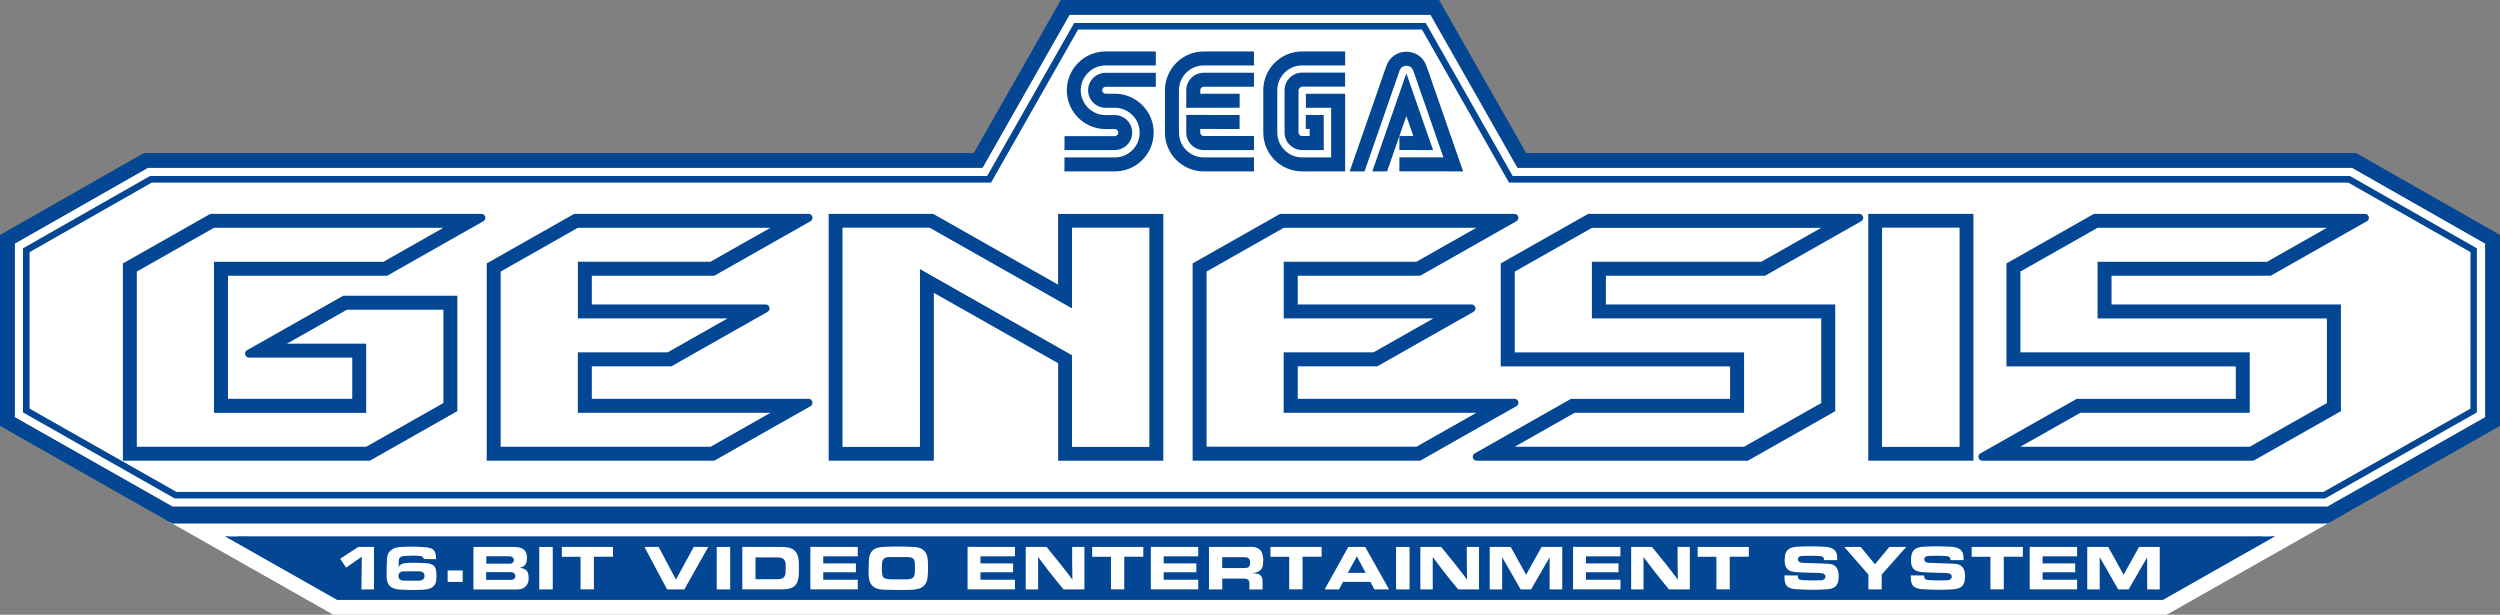 <?xml version="1.0" encoding="utf-8"?>
<!-- Generator: Adobe Illustrator 25.4.1, SVG Export Plug-In . SVG Version: 6.00 Build 0)  -->
<svg version="1.1" id="Layer_1" xmlns="http://www.w3.org/2000/svg" xmlns:xlink="http://www.w3.org/1999/xlink" x="0px" y="0px"
	 viewBox="0 0 3839 944" style="enable-background:new 0 0 3839 944;" xml:space="preserve">
<rect x="0" y="0" width="3839" height="944" fill="#808080" stroke="none"/>
<style type="text/css">
	.st0{fill:#FFFFFF;}
	.st1{fill:#034693;}
	.st2{fill:#FFFFFF;stroke:#3852A1;stroke-width:6.187;stroke-linecap:round;stroke-linejoin:round;stroke-miterlimit:10;}
	.st3{fill:#008ED6;}
	.st4{fill:#FF0000;}
	.st5{fill:url(#SVGID_1_);}
	.st6{fill:url(#SVGID_00000145026369654130751960000014549368009148103592_);}
	.st7{fill:#F4F8F4;}
	.st8{fill:url(#SVGID_00000000192624589845785560000007384377286623116678_);}
	.st9{fill:url(#SVGID_00000045615201269049541380000014221642214820015532_);}
	.st10{fill:url(#SVGID_00000141450585450575857100000017101991956648751244_);}
	.st11{fill:url(#SVGID_00000103251215665998230700000003108418418397518260_);}
	.st12{fill:url(#SVGID_00000139256415634467904070000012475806806565879998_);}
	.st13{fill:url(#SVGID_00000094619465420921346250000014903780914922413974_);}
	.st14{fill:url(#SVGID_00000111871979965456719860000004579055986294658432_);}
	.st15{fill:url(#SVGID_00000000209874502199459620000014108269486433289090_);}
	.st16{fill:url(#SVGID_00000119812305287009146780000003799302091086467515_);}
	.st17{fill:url(#SVGID_00000090972810224820799740000013456720104927308949_);}
	.st18{fill:url(#SVGID_00000044856207730068744180000002820471550239797163_);}
	.st19{fill:url(#SVGID_00000047753989238222815990000005424405516629000888_);}
	.st20{fill:url(#SVGID_00000065765556781337243660000002698196896980846726_);}
	.st21{fill:url(#SVGID_00000073696403736168756470000014349298748401667004_);}
	.st22{fill:url(#SVGID_00000148623740527405798330000014780865585276440224_);}
	.st23{fill:url(#SVGID_00000108280536782414078000000013100452433146361995_);}
	.st24{fill:url(#SVGID_00000178891003991488762230000014025389387720501156_);}
	.st25{fill:url(#SVGID_00000067224919527457551080000005124377634721447869_);}
	.st26{fill:url(#SVGID_00000040563872896168810460000004913575451463008912_);}
	.st27{fill:url(#SVGID_00000023967676323730163670000012420179904105030323_);}
	.st28{fill:url(#SVGID_00000068643062145575643540000012791842315517258413_);}
	.st29{fill:url(#SVGID_00000060746448232203110520000018008501415951968182_);}
	.st30{fill:#DBDCD9;}
	.st31{fill:url(#SVGID_00000051382381727317485450000016220450623520954259_);}
	.st32{fill:url(#SVGID_00000146486534687599159120000008979004133702562716_);}
	.st33{fill:url(#SVGID_00000092440425800345098870000004751938030889220794_);}
	.st34{fill:url(#SVGID_00000023239671810192944300000012693067948127994504_);}
	.st35{fill:url(#SVGID_00000070813836769601081180000005225901471511700117_);}
	.st36{fill:url(#SVGID_00000026149266421002247140000016319406898858346405_);}
	.st37{fill:url(#SVGID_00000168115497721737530570000014542786366190029451_);}
	.st38{fill:url(#SVGID_00000107582903471926047610000007386852968921778073_);}
	.st39{fill:url(#SVGID_00000166634813566748229960000002067248567399451548_);}
	.st40{fill:url(#SVGID_00000078726366839280808010000002666053945064818071_);}
	.st41{fill:url(#SVGID_00000000180270990311067280000005483269412993535904_);}
	.st42{fill:url(#SVGID_00000115495365634261902230000002222762408256771263_);}
	.st43{fill:url(#SVGID_00000094591969715297822430000005928407195893820308_);}
	.st44{fill:url(#SVGID_00000166649499242544578870000006673016147375027644_);}
	.st45{fill:url(#SVGID_00000105387624715832646560000007955144930528665484_);}
	.st46{fill:url(#SVGID_00000127746013658012607880000010012246119131488404_);}
	.st47{fill:url(#SVGID_00000010296810693782218930000009395850012185581200_);}
	.st48{fill:url(#SVGID_00000171680683618353745240000007843786303691297683_);}
	.st49{fill:url(#SVGID_00000048461250015714479580000012542803220244147587_);}
	.st50{fill:url(#SVGID_00000157279201152119106550000016859366863656662959_);}
	.st51{fill:url(#SVGID_00000057114966483868898440000005083576617975123896_);}
	.st52{fill:url(#SVGID_00000094591197747000373000000012042645109234674821_);}
	.st53{fill:url(#SVGID_00000049902886979155698130000012358226590635795852_);}
	.st54{fill:url(#SVGID_00000069389989806542127780000010673606908564853379_);}
	.st55{fill:url(#SVGID_00000030472733581556155200000006946890875560431785_);}
	.st56{fill:url(#SVGID_00000103973653691866194270000014900392848569016712_);}
	.st57{fill:url(#SVGID_00000060744341628296913870000017756620304107820471_);}
	.st58{fill:url(#SVGID_00000129915981186442757320000012769144489259362438_);}
	.st59{fill:url(#SVGID_00000080921843756632560830000012627169732623318462_);}
	.st60{fill:url(#SVGID_00000015347534635278476670000009688677200061742248_);}
	.st61{fill:url(#SVGID_00000080912058248216255930000006036247087419725996_);}
	.st62{fill:url(#SVGID_00000129199685336101990260000012667572322269882766_);}
	.st63{fill:url(#SVGID_00000175308575246490680030000005301140145721722536_);}
	.st64{fill:url(#SVGID_00000045583835837314182320000003137968765372426892_);}
	.st65{fill:url(#SVGID_00000142158024782988209940000012584499355520711045_);}
	.st66{fill:url(#SVGID_00000169515817322724980080000014215778552556556422_);}
	.st67{fill:url(#SVGID_00000008843227404892345330000006483353432226008216_);}
	.st68{fill:url(#SVGID_00000003796455090501405160000018172035072741050505_);}
	.st69{fill:url(#SVGID_00000029767456721604221770000002640164866836849850_);}
	.st70{fill:url(#SVGID_00000123435708937279753540000003968489659923211943_);}
	.st71{fill:url(#SVGID_00000011716414602458691270000016467861538248914564_);}
	.st72{fill:url(#SVGID_00000041987053904667693910000016174672997928647573_);}
	.st73{fill:url(#SVGID_00000178191999841693385390000010498014995657930902_);}
	.st74{fill:url(#SVGID_00000170263648883605642670000015988800202300498065_);}
	.st75{fill:url(#SVGID_00000129898998399296209430000001295237628998584765_);}
	.st76{fill:url(#SVGID_00000001637594581750067780000005530286716971036319_);}
	.st77{fill:url(#SVGID_00000102531575565421456040000006816515430822687118_);}
	.st78{fill:url(#SVGID_00000141441290219438011640000010006236948256226475_);}
	.st79{fill:url(#SVGID_00000065755113177417135520000013190592002305217975_);}
	.st80{fill:url(#SVGID_00000019655879518551572370000013668033740020773760_);}
	.st81{fill:url(#SVGID_00000028294023304927750150000002257523799768261766_);}
	.st82{fill:url(#SVGID_00000058582814232037955070000014828735831140628864_);}
	.st83{fill:url(#SVGID_00000090264827469780258590000002350299566866533041_);}
	.st84{fill:url(#SVGID_00000115479152933960971310000005797244257522894493_);}
	.st85{fill:url(#SVGID_00000026848378779910338600000000333055420786075068_);}
	.st86{fill:url(#SVGID_00000129903627499975892190000010613973130993276831_);}
	.st87{fill:url(#SVGID_00000120520157569102605600000008794976517814537916_);}
	.st88{fill:url(#SVGID_00000116954776610791736370000002783417962096107143_);}
	.st89{fill:url(#SVGID_00000178201480056568740110000014923213808165112764_);}
	.st90{fill:url(#SVGID_00000064326953947280170720000001263080910439488404_);}
	.st91{fill:url(#SVGID_00000014616678525590939060000010171076967479669923_);}
	.st92{fill:url(#SVGID_00000103241170698069763370000011848329438990445494_);}
	.st93{fill:url(#SVGID_00000015329247262743976610000013602971974825798809_);}
	.st94{fill:url(#SVGID_00000098190502981957474290000009116486025526615210_);}
	.st95{fill:url(#SVGID_00000119100402116174839020000007032163828819122878_);}
	.st96{fill:url(#SVGID_00000071521242155176285150000006767586349318315702_);}
	.st97{fill:url(#SVGID_00000072255840558683641610000007974799457343547778_);}
	.st98{fill:url(#SVGID_00000056424717173528559090000005323424674588734611_);}
	.st99{fill:url(#SVGID_00000001657362460004740970000005991366991295730861_);}
	.st100{fill:url(#SVGID_00000134960913118110113360000001064299427509218186_);}
	.st101{fill:url(#SVGID_00000054264975962725766740000001970065689594422676_);}
	.st102{fill:url(#SVGID_00000053510270813322356440000009579765165040462983_);}
	.st103{fill:url(#SVGID_00000009573839070120446600000007445804411625986714_);}
	.st104{fill:url(#SVGID_00000150802531258341001830000000438032982629905051_);}
	.st105{fill:url(#SVGID_00000105395947664088125790000005066245392416648848_);}
	.st106{fill:url(#SVGID_00000035501504299578076250000015404732077357298614_);}
	.st107{fill:url(#SVGID_00000158726929008583244810000015975316147006912431_);}
	.st108{fill:url(#SVGID_00000170249941389033523030000012865567229908788902_);}
	.st109{fill:url(#SVGID_00000016033146872914411440000003293803111037156480_);}
	.st110{fill:url(#SVGID_00000139277224898522177650000014571233908755831960_);}
	.st111{fill:url(#SVGID_00000027564595463744422640000002067919283846936467_);}
	.st112{fill:url(#SVGID_00000054253493292972996390000007875476932193258930_);}
	.st113{fill:url(#SVGID_00000106106218047999929950000017002245001153681042_);}
	.st114{fill:url(#SVGID_00000018917166314177818840000006478944994643280295_);}
	.st115{fill:url(#SVGID_00000181085355034654869740000006606064649466478237_);}
	.st116{fill:url(#SVGID_00000067212248822650522420000002156079083282370211_);}
	.st117{fill:url(#SVGID_00000101084373058380771140000001162974908805096372_);}
	.st118{fill:url(#SVGID_00000158723242861635667480000016157468806469354398_);}
	.st119{fill:url(#SVGID_00000146501483410477366510000000954595856139792524_);}
	.st120{fill:url(#SVGID_00000012448306668949183830000000650639623833471380_);}
	.st121{fill:url(#SVGID_00000066498035926289272600000012831924768695186596_);}
	.st122{fill:url(#SVGID_00000129904045675472154760000008021903198732652929_);}
	.st123{fill:url(#SVGID_00000047775371774924202710000006356831709938242988_);}
	.st124{fill:url(#SVGID_00000121968564136110649260000012534272645157012152_);}
	.st125{fill:url(#SVGID_00000088811120885703695360000007785393520236800157_);}
	.st126{fill:url(#SVGID_00000083776035265700106200000002285231870536487809_);}
	.st127{fill:url(#SVGID_00000000205157326737352250000012083255457267392703_);}
	.st128{fill:url(#SVGID_00000043432138133066127810000000112277320580837007_);}
	.st129{fill:url(#SVGID_00000164485713577899405610000012031290247804333962_);}
	.st130{fill:url(#SVGID_00000108296125197282529830000015099834372010414235_);}
	.st131{fill:url(#SVGID_00000023963501318158608440000005334775329727316655_);}
	.st132{fill:url(#SVGID_00000137103506414999669160000014473084505158088104_);}
	.st133{fill:url(#SVGID_00000045591080783902576880000018113879289432795043_);}
	.st134{fill:url(#SVGID_00000052097385230973851220000006505137281740523187_);}
	.st135{fill:url(#SVGID_00000028291694262537353500000010705645923313477004_);}
	.st136{fill:url(#SVGID_00000155103971734530330070000011736825082751662776_);}
	.st137{fill:url(#SVGID_00000149361247436825334060000014137857957017852348_);}
	.st138{fill:url(#SVGID_00000050624094439018465030000012962759394032808381_);}
	.st139{fill:url(#SVGID_00000027566045024378843090000002437122499817122232_);}
	.st140{fill:url(#SVGID_00000116195577451706192310000013986605716412678822_);}
	.st141{fill:url(#SVGID_00000123412289787750305240000004691949900043066535_);}
	.st142{fill:url(#SVGID_00000090991554317433175360000011389888355474132386_);}
	.st143{fill:url(#SVGID_00000032645406980882286680000007029375762036314522_);}
	.st144{fill:url(#SVGID_00000075871376174173139430000009028690567516423086_);}
	.st145{fill:url(#SVGID_00000151526058166997090610000014499706147259665826_);}
	.st146{fill:url(#SVGID_00000064323277439939612430000005088034815891344040_);}
	.st147{fill:url(#SVGID_00000020386776419840770630000006792730015882726814_);}
	.st148{fill:url(#SVGID_00000165221030014606067920000003514584180010572163_);}
	.st149{fill:url(#SVGID_00000114054926368880983790000009735627237922991505_);}
	.st150{fill:url(#SVGID_00000158026688765229658090000014515079074692927127_);}
	.st151{fill:url(#SVGID_00000044899237188625270060000004192879304010417030_);}
	.st152{fill:url(#SVGID_00000097498249537199864290000002774712187719546288_);}
	.st153{fill:url(#SVGID_00000093160271955442306210000013497827619764241286_);}
	.st154{fill:url(#SVGID_00000074437070015896550530000011891556358236630681_);}
	.st155{fill:url(#SVGID_00000110454129588722564080000017477339475691739568_);}
	.st156{fill:url(#SVGID_00000173152792013208591420000015412130632565220278_);}
	.st157{fill:url(#SVGID_00000124124562523310901670000004542295781120819369_);}
	.st158{fill:url(#SVGID_00000002349548460321750380000007569948671935898031_);}
	.st159{fill:url(#SVGID_00000145049071651498463710000008794704524008548497_);}
	.st160{fill:url(#SVGID_00000093879129653106350620000005250694195794429834_);}
	.st161{fill:url(#SVGID_00000026862542699350668640000001788933955782950580_);}
	.st162{fill:url(#SVGID_00000071535331331504223740000013330368644800814511_);}
	.st163{fill:url(#SVGID_00000168097434752580443520000016734051398954994841_);}
	.st164{fill:url(#SVGID_00000101805268803079379060000009821341225238406040_);}
	.st165{fill:url(#SVGID_00000088105466273051459800000000359457661669776051_);}
	.st166{fill:url(#SVGID_00000078746319154176046830000017834367499450169510_);}
	.st167{fill:url(#SVGID_00000080928100953955792530000007282794795542240644_);}
	.st168{fill:url(#SVGID_00000039840978651506964480000016503789924131656837_);}
	.st169{fill:url(#SVGID_00000157283992851671127410000003238527875353848996_);}
	.st170{fill:url(#SVGID_00000083788554430074369360000017163140558165422475_);}
	.st171{fill:url(#SVGID_00000033371487463875327830000018353140102898226615_);}
	.st172{fill:url(#SVGID_00000114067628989309049600000018035141437377123476_);}
	.st173{fill:url(#SVGID_00000026160205667134409910000013141496465484259458_);}
	.st174{fill:url(#SVGID_00000023980696056005122680000016156314885586337435_);}
	.st175{fill:url(#SVGID_00000025400525289482388920000016086403501491860369_);}
	.st176{fill:url(#SVGID_00000062175550048487902260000005586516238949481601_);}
	.st177{fill:url(#SVGID_00000078026389251399524060000006466158040656007588_);}
	.st178{fill:url(#SVGID_00000121258523914330202300000008728786250345401226_);}
	.st179{fill:url(#SVGID_00000128485773982101840350000013852846856021923996_);}
	.st180{fill:url(#SVGID_00000019667090761663208530000010370579581386194349_);}
	.st181{fill:url(#SVGID_00000096763605924850145660000017262726112709617086_);}
	.st182{fill:url(#SVGID_00000144335786735414132920000010947057235920401571_);}
	.st183{fill:url(#SVGID_00000011749460029578195590000007343362578689725115_);}
	.st184{fill:url(#SVGID_00000057138053030906669320000000378513784241522584_);}
	.st185{fill:url(#SVGID_00000127040223578904354380000000107805234577740174_);}
	.st186{fill:url(#SVGID_00000013175703790853352050000000300988653556678297_);}
	.st187{fill:url(#SVGID_00000079478213649874576040000016113699981608800414_);}
	.st188{fill:url(#SVGID_00000010307292585331738410000018321793220155036856_);}
	.st189{fill:url(#SVGID_00000021080395210855370280000001927240776801205912_);}
	.st190{fill:url(#SVGID_00000142882954022357099590000002568149265515628168_);}
	.st191{fill:url(#SVGID_00000022532316512324516470000005378814684166988963_);}
	.st192{fill:url(#SVGID_00000036973771530306559080000010062150461436308909_);}
	.st193{fill:url(#SVGID_00000091732159854916841210000009609912334546211987_);}
	.st194{fill:url(#SVGID_00000177446312817144415980000017309205007128368056_);}
	.st195{fill:#F6F7F7;}
	.st196{fill:url(#SVGID_00000039845591796368543020000017811258332365380542_);}
	.st197{fill:url(#SVGID_00000038410838428123014100000006693752707813166983_);}
	.st198{fill:url(#SVGID_00000120557434511258581490000000170648434611230085_);}
	.st199{fill:url(#SVGID_00000018238313175078029780000004796828736702418618_);}
	.st200{fill:url(#SVGID_00000043423398333577558050000009609485438858308018_);}
	.st201{fill:url(#SVGID_00000030470355373070226560000014787044391534244262_);}
	.st202{fill:url(#SVGID_00000150064397354537360450000003628592831008832684_);}
	.st203{fill:url(#SVGID_00000042734188321544531250000001894252208679088283_);}
	.st204{fill:url(#SVGID_00000034061925649637075680000000755170911125483186_);}
	.st205{fill:url(#SVGID_00000127001988073735654920000007041264657091186309_);}
	.st206{fill:url(#SVGID_00000165942436055912516810000000289049680939896709_);}
	.st207{fill:url(#SVGID_00000088134300363799094400000004065765994103143555_);}
	.st208{fill:url(#SVGID_00000032642290586453750430000005755891506945425844_);}
	.st209{fill:url(#SVGID_00000003081898820254286280000010285330018610761365_);}
	.st210{fill:#A8988B;}
	.st211{fill:#0C0002;}
</style>
<g>
	<g>
		<g>
			<g>
				<g>
					<polygon class="st0" points="3317.8,908.7 521.2,908.7 517.8,921.3 3321.1,921.3 					"/>
					<path class="st1" d="M3321.2,924.4H517.9c-1,0-1.9-0.4-2.5-1.2c-0.6-0.8-0.8-1.7-0.5-2.7l3.3-12.6c0.4-1.4,1.6-2.3,3-2.3
						h2796.7c1.4,0,2.6,0.9,3,2.3l3.3,12.6c0.2,0.9,0,1.9-0.5,2.7C3323,924,3322.1,924.4,3321.2,924.4z M521.9,918.2h2795.3
						l-1.7-6.4H523.6L521.9,918.2z"/>
				</g>
				<g>
					<polygon class="st0" points="330.7,800.8 305.1,800.8 517.8,921.3 521.2,908.7 					"/>
					<path class="st1" d="M517.9,924.4c-0.5,0-1.1-0.1-1.5-0.4L303.6,803.5c-1.2-0.7-1.8-2.1-1.5-3.5c0.4-1.4,1.6-2.3,3-2.3h25.6
						c0.5,0,1.1,0.1,1.5,0.4L522.6,906c1.2,0.7,1.8,2.1,1.5,3.5l-3.3,12.6c-0.2,0.9-0.9,1.7-1.8,2.1
						C518.7,924.3,518.3,924.4,517.9,924.4z M316.9,803.9l198.9,112.8l1.7-6.4L329.9,803.9H316.9z"/>
				</g>
				<g>
					<polygon class="st0" points="3508.3,800.8 3317.8,908.7 3321.1,921.3 3533.9,800.8 					"/>
					<path class="st1" d="M3321.2,924.4c-0.4,0-0.8-0.1-1.2-0.2c-0.9-0.4-1.5-1.1-1.8-2.1l-3.3-12.6c-0.4-1.4,0.2-2.8,1.5-3.5
						l190.4-107.9c0.5-0.3,1-0.4,1.5-0.4h25.6c1.4,0,2.6,0.9,3,2.3c0.4,1.4-0.2,2.8-1.5,3.5L3322.7,924
						C3322.2,924.3,3321.7,924.4,3321.2,924.4z M3321.4,910.2l1.7,6.4l198.9-112.8h-13L3321.4,910.2z"/>
				</g>
			</g>
			<g>
				<polygon class="st0" points="2330.3,257.7 2196.7,22.7 1642.3,22.7 1508.7,257.7 227,257.7 22.7,374 22.7,640.7 265,778.1 
					3574,778.1 3816.3,640.7 3816.3,374 3612,257.7 				"/>
			</g>
			<g>
				<path class="st1" d="M3618,235H2343.5L2209.9,0H1629l-133.6,235H221L0,360.8V654l259,146.8h3320.8L3839,654V360.8L3618,235z
					 M3816.3,640.7L3574,778H871.2H265L22.7,640.7V374L227,257.7h1281.7l133.6-235h554.5l133.6,235H3612L3816.3,374L3816.3,640.7
					L3816.3,640.7z"/>
			</g>
			<g>
				<path class="st1" d="M3608.6,270.3H2322.9l-133.5-235h-539.9l-133.6,235H230.3l-195,111v252l233,132.1h3302.2l233-132.1v-252
					L3608.6,270.3z M3793.6,627.5L3568,755.4H271L45.4,627.5V387.2L233,280.4h1288.9l133.6-235h528.1l133.6,235H3606l187.7,106.8
					L3793.6,627.5L3793.6,627.5z"/>
			</g>
			<g>
				<polygon class="st1" points="3493.8,823.5 3321.1,921.3 517.8,921.3 345.2,823.5 				"/>
			</g>
			<g>
				<path class="st0" d="M3533.9,800.8H305.1H259L511.9,944h2815.3L3580,800.8H3533.9z M3321.2,921.3H517.8l-172.6-97.8l0,0h3148.5
					l0,0L3321.2,921.3z"/>
			</g>
			<g>
				<g>
					<g>
						<path class="st0" d="M2760.7,883.7c0,1.5,0,2.7,0.5,3.8c0.7,2.1,2.7,3,6.9,3.3c4.2,0.2,8.2,0.4,12.4,0.5
							c4.4,0.1,8.9-0.1,13.4-0.2c0.6,0,3.5,0.3,5.5-0.6c2-0.7,3.8-2.8,3.8-5c0-0.6-0.1-1.7-0.9-2.9c-1.6-2.2-3.6-2.1-8.2-2.8
							c-9.6-0.2-19.2-0.3-28.7-0.8c-3-0.2-6.1-0.5-9.1-0.6c-0.9-0.2-1.9-0.3-2.9-0.5c-1.3-0.2-5.8-0.9-9-4.3
							c-2-2.2-3.9-6.2-3.9-12.8c0-0.5,0-7.6,1.7-11.7c0.6-1.6,1.6-3,2.7-4.2c3.8-4.1,8.8-4.7,14.2-5.4c7.1-0.3,14.2-0.6,21.3-0.6
							c7.8,0,15.7,0.5,23.5,0.8l3.6,0.6c1.4,0.2,5.9,1,9.4,4.2c4.5,4.2,4.5,10,4.3,15.7l-19.7-0.1c-1.2-5-2.1-5.6-7.4-6.2
							c-4.8-0.3-9.7-0.5-14.5-0.5c-3.8,0-7.5,0.2-11.3,0.3c-2.5,0.1-4.8,0.2-6.4,2.2c-0.3,0.4-1.1,1.6-1.1,3c0,1.4,0.7,2.5,1.1,2.9
							c1.8,2.2,4,2.3,6.5,2.5l39.1,1.4c5.4,0.6,7.4,1.3,9.7,3c3.3,2.4,6.3,6.6,6.3,16.1c0,7.4-1.3,10.9-3.3,13.8
							c-0.8,1.1-1.6,1.9-2.7,2.8c-3,2.2-7,2.9-11.1,3.5c-8,0.5-16,0.8-24,0.8c-8.7,0-17.3-0.6-26.1-1c-4.3-0.6-9.2-1.5-12.5-5
							c-3.7-4-3.6-11.3-3.6-16.1L2760.7,883.7z"/>
					</g>
					<g>
						<path class="st0" d="M2879.2,866.5l22-26.6h26l-37.7,42.4v22.8h-20.4v-22.8l-37-42.4h25.2L2879.2,866.5z"/>
					</g>
					<g>
						<path class="st0" d="M2954.7,883.7c0,1.5,0,2.7,0.5,3.8c0.7,2.1,2.7,3,6.9,3.3c4.2,0.2,8.2,0.4,12.4,0.5
							c4.4,0.1,8.9-0.1,13.4-0.2c0.6,0,3.5,0.3,5.5-0.6c2-0.7,3.8-2.8,3.8-5c0-0.6-0.1-1.7-0.9-2.9c-1.6-2.2-3.6-2.1-8.2-2.8
							c-9.6-0.2-19.2-0.3-28.7-0.8c-3-0.2-6.1-0.5-9.1-0.6c-0.9-0.2-1.9-0.3-2.9-0.5c-1.3-0.2-5.8-0.9-9-4.3
							c-2-2.2-3.9-6.2-3.9-12.8c0-0.5,0-7.6,1.7-11.7c0.6-1.6,1.6-3,2.7-4.2c3.8-4.1,8.8-4.7,14.2-5.4c7.1-0.3,14.2-0.6,21.3-0.6
							c7.8,0,15.7,0.5,23.5,0.8l3.6,0.6c1.4,0.2,5.9,1,9.4,4.2c4.5,4.2,4.5,10,4.3,15.7l-19.7-0.1c-1.2-5-2.1-5.6-7.4-6.2
							c-4.8-0.3-9.7-0.5-14.5-0.5c-3.8,0-7.5,0.2-11.3,0.3c-2.5,0.1-4.8,0.2-6.4,2.2c-0.3,0.4-1.1,1.6-1.1,3c0,1.4,0.7,2.5,1.1,2.9
							c1.8,2.2,4,2.3,6.5,2.5l39.1,1.4c5.4,0.6,7.4,1.3,9.7,3c3.3,2.4,6.3,6.6,6.3,16.1c0,7.4-1.3,10.9-3.3,13.8
							c-0.8,1.1-1.6,1.9-2.7,2.8c-3,2.2-7,2.9-11.1,3.5c-8,0.5-16,0.8-24,0.8c-8.7,0-17.3-0.6-26.1-1c-4.3-0.6-9.2-1.5-12.5-5
							c-3.7-4-3.6-11.3-3.6-16.1L2954.7,883.7z"/>
					</g>
					<g>
						<path class="st0" d="M3106.3,839.9v15H3077V905h-20.5v-50h-28.8v-15.1H3106.3z"/>
					</g>
					<g>
						<path class="st0" d="M3189.6,839.9v14.4h-53v10.9h50.1v13.6h-50.1v11.4h53V905h-72.8v-65.2L3189.6,839.9L3189.6,839.9z"/>
					</g>
					<g>
						<path class="st0" d="M3237.4,839.9l23.6,42.7l23.7-42.7h31.8v65.2h-19.3v-49.3l-28.5,49.3h-16l-28.4-49.6v49.6h-19.1v-65.2
							H3237.4z"/>
					</g>
				</g>
				<g>
					<g>
						<path class="st0" d="M1558.6,839.9v14.4h-53v10.9h50.1v13.6h-50.1v11.4h53V905h-72.8v-65.2L1558.6,839.9L1558.6,839.9z"/>
					</g>
					<g>
						<path class="st0" d="M1607.1,839.9c7.1,8.7,14.2,17.3,21.1,26c6.3,7.9,12.5,16.1,18.6,24.2l-0.4-29.9v-20.3h18.8v65.2h-32
							c-7.7-9.3-15.3-18.6-22.8-28.2c-5.5-7.1-11-14.4-16.3-21.6v49.8h-19v-65.2H1607.1z"/>
					</g>
					<g>
						<path class="st0" d="M1755.7,839.9v15h-29.3V905H1706v-50h-28.8v-15.1H1755.7z"/>
					</g>
					<g>
						<path class="st0" d="M1840,839.9v14.4h-53v10.9h50.1v13.6H1787v11.4h53V905h-72.8v-65.2L1840,839.9L1840,839.9z"/>
					</g>
					<g>
						<path class="st0" d="M1915.6,839.9c6.6-0.4,13.1-0.6,18.3,3.5c1.8,1.4,2.9,3,3.2,3.7c2.8,4.8,2.7,12.1,2.7,13
							c0,0.6,0,6.7-1.3,10.8c-0.2,0.5-0.7,1.8-1.6,3c-3.1,4.5-9.4,5.6-14.2,6.5c5.4,0,10.6,0.1,13.8,4.2c2.3,2.9,2.3,5.8,2.3,9.2
							v11.4h-20.2v-8.8c0-1.8-0.1-3.5-1.1-5.2c-1.5-2.1-3.9-2.4-6.5-2.7h-34.1v16.6h-20.4v-65.2H1915.6z M1877,872.3h31.9
							c3.8,0,6.3-0.2,7.8-1c3-1.7,3-6.4,3-6.8c0-0.5,0-4.6-1.8-6.7c-1.6-1.8-4.4-2-7.4-2.2h-33.7v16.7H1877z"/>
					</g>
					<g>
						<path class="st0" d="M2029.5,839.9v15h-29.3V905h-20.5v-50h-28.8v-15.1H2029.5z"/>
					</g>
					<g>
						<path class="st0" d="M2096.4,839.9l36.7,65.2h-22.6l-6.1-11.6h-42l-6.2,11.6h-22l36.2-65.2H2096.4z M2069.7,879.7h27.4
							l-13.5-25.4L2069.7,879.7z"/>
					</g>
					<g>
						<path class="st0" d="M2164.5,839.9v65.2h-20.7v-65.2H2164.5z"/>
					</g>
					<g>
						<path class="st0" d="M2213.1,839.9c7.1,8.7,14.2,17.3,21.1,26c6.3,7.9,12.5,16.1,18.6,24.2l-0.4-29.9v-20.3h18.8v65.2h-32
							c-7.7-9.3-15.3-18.6-22.8-28.2c-5.5-7.1-11-14.4-16.3-21.6v49.8h-19v-65.2H2213.1z"/>
					</g>
					<g>
						<path class="st0" d="M2319.9,839.9l23.6,42.7l23.7-42.7h31.8v65.2h-19.4v-49.3l-28.5,49.3h-16l-28.4-49.6v49.6h-19.1v-65.2
							H2319.9z"/>
					</g>
					<g>
						<path class="st0" d="M2488.3,839.9v14.4h-53v10.9h50.1v13.6h-50v11.4h53V905h-72.8v-65.2L2488.3,839.9L2488.3,839.9z"/>
					</g>
					<g>
						<path class="st0" d="M2536.8,839.9c7.1,8.7,14.2,17.3,21.1,26c6.3,7.9,12.5,16.1,18.6,24.2l-0.4-29.9v-20.3h18.8v65.2h-32
							c-7.7-9.3-15.3-18.6-22.8-28.2c-5.5-7.1-11-14.4-16.3-21.6v49.8h-19v-65.2H2536.8z"/>
					</g>
					<g>
						<path class="st0" d="M2685.5,839.9v15h-29.3V905h-20.5v-50h-28.8v-15.1H2685.5z"/>
					</g>
				</g>
				<g>
					<g>
						<path class="st0" d="M1038,890l27.3-50.1h22.3l-36.7,65.2h-26.5l-34.8-65.2h21.8L1038,890z"/>
					</g>
					<g>
						<path class="st0" d="M1121.3,839.9v65.2h-20.7v-65.2H1121.3z"/>
					</g>
					<g>
						<path class="st0" d="M1200.6,839.9c1.8,0,3.5,0.1,5.3,0.3c10.3,0.9,14.9,4.9,17.3,9c3,5.2,3.4,11.4,3.6,17.1v10.5
							c0,1.6,0,3-0.1,4.6c-0.6,11.8-3.8,17-8.8,20.1c-4.9,3-9.7,3.3-15.2,3.5h-62.8v-65.2L1200.6,839.9L1200.6,839.9z M1160.2,889.4
							h33.2c0.7,0,2.6,0.1,4.7-0.3c7.9-1.3,8.3-7.3,8.4-13.9v-8.1c-0.2-3-0.5-5.7-2.8-8.1c-2.7-2.8-6.7-3-10.9-3.1h-32.7v33.5
							L1160.2,889.4L1160.2,889.4z"/>
					</g>
					<g>
						<path class="st0" d="M1317.2,839.9v14.4h-53v10.9h50.1v13.6h-50.1v11.4h53V905h-72.8v-65.2L1317.2,839.9L1317.2,839.9z"/>
					</g>
					<g>
						<path class="st0" d="M1334.4,858.2c0.1-1,0.3-2,0.5-3c1-5.1,3.4-9.4,8-12.1c3.4-2,6.6-2.6,10.4-3.1c7.9-0.5,15.9-0.8,23.9-0.8
							c9.4,0,18.8,0.4,28.3,0.8c1,0.1,2,0.3,3,0.5c2.7,0.5,9.4,1.8,13.4,8.8c2.3,4.2,2.7,8.4,3,13.1c0.2,4.7,0.4,9.3,0.2,14
							c-0.1,3-0.4,6.1-0.6,9.2c-0.6,4.8-1.3,8.6-4.5,12.6c-5,6.1-12.6,6.9-19.8,7.5c-6.5,0.1-13,0.3-19.6,0.3
							c-7.5,0-14.9-0.2-22.3-0.4c-5.8-0.4-11.4-0.7-16.5-4.2c-7.8-5.4-8-15.6-8-23.9L1334.4,858.2z M1393.1,889.6
							c4.2-0.4,8.1-0.7,10.2-4.2c0.8-1.4,1.2-2.8,1.6-5.9v-14.1c-0.1-1.5-0.2-2.6-0.6-4c-1.6-5.2-5.4-5.6-10.5-6h-27.9
							c-4.5,0.3-6.3,0.8-8.1,2.2c-1.3,0.9-1.8,1.8-2.1,2.4c-0.7,1.4-1,3.1-1.1,3.6c-0.3,2.3-0.4,5.8-0.5,10.9
							c0.2,5.5,0.6,9.5,2,11.6c1.7,2.3,5,3,10.5,3.5H1393.1z"/>
					</g>
				</g>
				<g>
					<g>
						<path class="st0" d="M727,905.1v-65.2h60.2c5.9,0,12.6,0.1,17.3,4.2c2.4,1.9,4.7,5.6,4.7,12.4c0,7.2-1.7,10.2-4.3,12.4
							c-2,1.7-4.5,2.3-6.8,3c3.2,0.5,6.3,0.9,9,3c3,2.1,4.7,5.3,4.7,13c0,6.3-1.9,9.5-3.9,11.7c-0.5,0.6-1.5,1.7-3,2.8
							c-4,2.8-8.9,3-18.3,2.8H727L727,905.1L727,905.1z M746.6,890.4h39c2.6-0.5,4.5-1,5.4-3.5c0.1-0.4,0.4-1.1,0.4-2.2
							c0-1.5-0.5-2.5-1.2-3.6c-2-2.7-4.7-2.6-7.8-2.5h-35.9L746.6,890.4L746.6,890.4z M746.7,865.6h34c3,0.1,5.4,0.2,7.2-2.2
							c0.4-0.5,1.2-1.7,1.2-3.4c0-1.2-0.5-2.4-1.2-3.3c-1.8-2.4-4-2.4-6.7-2.5h-34.4L746.7,865.6L746.7,865.6z"/>
					</g>
					<g>
						<path class="st0" d="M848.8,839.9v65.2h-20.7v-65.2H848.8z"/>
					</g>
					<g>
						<path class="st0" d="M941.3,839.9v15H912V905h-20.5v-50h-28.8v-15.1H941.3z"/>
					</g>
				</g>
				<g>
					<g>
						<path class="st0" d="M574.3,839.9v65.2H555l0.6-50.2l-24.2,16.7l-9-13.6l27.6-18.1L574.3,839.9L574.3,839.9z"/>
					</g>
					<g>
						<path class="st0" d="M650.8,858.4c-0.2-0.9-0.5-2.6-2.6-3.7c-2.3-1.2-4.3-1.1-9-1.3c-1.4-0.1-2.8-0.2-4.2-0.2l-13.8,0.5
							c-2.4,0.3-4.8,0.6-6.8,2.3c-1.5,1.3-2.1,2.8-2.1,6.7v8.2c1.8-3.1,2.8-4.2,6.2-5.4c3.4-1.1,8-1.3,16-1.4l18.6,0.6
							c1.1,0.1,2.3,0.2,3.4,0.3c1.3,0.2,8.2,0.9,11.3,5.8c1.6,2.6,2.5,6.7,2.5,13.6c0,5.4-0.7,9.3-1.6,11.4
							c-1.1,2.6-3.1,4.8-5.4,6.3c-3.9,2.5-8.4,3-13.1,3.5c-5.4,0.2-11,0.4-16.4,0.4c-7.5,0-14.9-0.4-22.3-0.8
							c-1-0.2-2.1-0.4-3.1-0.6c-2.9-0.6-10.2-2.2-13.3-10.3c-0.9-2.5-1.1-4.7-1.4-7.3v-14.6l0.6-14.2c0.5-4.7,0.9-7.8,4.2-11.5
							c5.3-5.9,13.2-6.5,15.3-6.7c6.1-0.3,12.1-0.6,18.1-0.6c7.7,0,15.4,0.5,23.1,1c2.9,0.6,4.8,1,5.8,1.3c3.3,1.1,7.5,3,8.5,11.2
							c0.2,1.9,0.2,3.9,0.3,5.8L650.8,858.4z M643,891.7c3.5-0.3,6.3-0.6,8-3.6c0.3-0.6,0.9-1.9,0.9-3.8c0-1.7-0.5-2.8-0.7-3.3
							c-1.5-3.1-4.1-3.4-7.6-3.7h-22.8c-2.5,0.2-4.9,0.3-6.7,1.8c-1.4,1-1.8,2.3-2.1,3.9c0,0.8-0.5,3.5,1.2,5.9
							c1.4,1.9,3,2.5,7.9,2.8L643,891.7L643,891.7z"/>
					</g>
				</g>
				<g>
					<rect x="687.4" y="876" class="st0" width="23.1" height="17.6"/>
				</g>
			</g>
			<g>
				<g>
					<g>
						<path class="st1" d="M2868.9,328.4v379h161.5v-379H2868.9z M3008.8,686h-118.5V349.8h118.5V686z"/>
					</g>
					<g>
						<rect x="2890.3" y="349.8" class="st0" width="118.5" height="336.1"/>
					</g>
				</g>
				<g>
					<g>
						<path class="st1" d="M1624.8,328.4v108.7l-191.9-108.7h-160.4v379H1434V449.7l190.9,108.1v149.7h161.5v-379H1624.8z
							 M1764.7,686h-118.5V545.3l-233.7-132.4V686h-118.5V349.8h133.3l218.9,124.1V349.8h118.5L1764.7,686L1764.7,686z"/>
					</g>
					<g>
						<polygon class="st0" points="1646.3,349.8 1646.3,473.9 1427.3,349.8 1294.1,349.8 1294.1,686 1412.5,686 1412.5,412.8 
							1646.3,545.3 1646.3,686 1764.7,686 1764.7,349.8 						"/>
					</g>
				</g>
				<g>
					<polygon class="st0" points="3573.2,489 3221,489 3221,402 3481.2,402 3573.2,349.8 3221,349.8 3102.5,417 3102.5,541.1 
						3454.7,541.1 3454.7,633.8 3194.5,633.8 3102.5,686 3454.7,686 3573.2,618.8 					"/>
				</g>
				<g>
					<g>
						<polygon class="st0" points="2796.7,489 2444.5,489 2444.5,402 2704.7,402 2796.7,349.8 2444.5,349.8 2325.9,417 
							2325.9,541.1 2678.2,541.1 2678.2,576 2678.2,633.8 2417.9,633.8 2325.9,686 2678.2,686 2796.7,618.8 						"/>
					</g>
					<g>
						<path class="st1" d="M2855.1,328.4h-416.3l-134.3,76.1v40v118.1h352.2v49.9h-244.4l-147.7,83.7c-5.4,3.1-3.2,11.3,3,11.3
							h416.3l134.3-76.1V467.5H2466v-44.1h244.4l0,0l147.7-83.7C2863.5,336.6,2861.3,328.4,2855.1,328.4z M2796.7,349.8l-92,52.1
							h-260.2v87h352.2v130L2678.2,686H2326l-0.4,0.1c0.3-0.1,0.5-0.2,0.7-0.3l91.7-51.9h260.2v-92.8H2326V440.5v-23.4l118.5-67.2
							h351.8c0.3,0,0.5,0,0.8-0.1H2796.7z"/>
					</g>
				</g>
				<g>
					<polygon class="st0" points="1971.4,541.1 2109.5,541.1 2201.4,489 1971.4,489 1971.4,402 2175.2,402 2267.2,349.8 
						1971.4,349.8 1852.9,417 1852.9,686 1954.1,686 1971.4,686 2175.2,686 2267.2,633.8 1971.4,633.8 					"/>
				</g>
				<g>
					<polygon class="st0" points="887.4,541.1 1025.3,541.1 1117.3,489 887.4,489 887.4,402 1091.2,402 1183.2,349.8 887.4,349.8 
						768.8,417 768.8,686 870.1,686 887.4,686 1091.2,686 1183.2,633.8 887.4,633.8 					"/>
				</g>
				<g>
					<polygon class="st0" points="532.7,475.6 440.7,527.7 562.4,527.7 562.4,633.8 328.6,633.8 328.6,402 588.8,402 680.8,349.8 
						328.6,349.8 210.1,417 210.1,686 328.6,686 328.6,686 562.4,686 680.8,618.8 680.8,475.6 					"/>
				</g>
			</g>
			<g>
				<g>
					<path class="st0" d="M1737.2,138.1h42.4V74.2h-82.9c-28.3,0-53.2,18.7-60.8,46c-9.7,34.5,8.9,66.5,37.7,78.2l0,0
						c2.9,1.4,1.9,5.9-1.3,5.9l0,0H1630l-0.3,63.8h82.2c17.1,0,33.2-6.6,45.3-18.7c12.2-12.1,19-28.2,19.1-45.4
						c0.1-17.2-6.5-33.4-18.7-45.6c-6.2-6.3-13.5-11.1-21.4-14.3l0,0c-0.1,0-0.1-0.1-0.2-0.1C1733,142.5,1734,138.1,1737.2,138.1z"
						/>
				</g>
				<g>
					<path class="st0" d="M2194.9,99.8c-5.3-15.2-19.2-25.1-35.3-25.1s-30,9.9-35.3,25.1l-58.5,168.2h32.9h1.8h32.9l10.7-30.8v30.8
						h76.3h8.6h24.3L2194.9,99.8z"/>
				</g>
				<g>
					<path class="st0" d="M2070.4,74.2h-70.9c-35.5,0-64.4,28.9-64.4,64.4v65c0,35.5,28.9,64.4,64.4,64.4h70.9V74.2z"/>
				</g>
				<g>
					<path class="st0" d="M1930.3,74.2h-81.9c-35.5,0-64.4,28.9-64.4,64.4v65c0,35.5,28.9,64.4,64.4,64.4h81.9v-32.7v-31.1h-22.1
						V138h22.1V74.2z"/>
				</g>
				<g>
					<path class="st1" d="M1925.6,263.2h-77.1c-32.9,0-59.6-26.8-59.6-59.6v-65c0-32.9,26.8-59.6,59.6-59.6h77.1v21.5h-77.1
						c-21,0-38.1,17.1-38.1,38.1v65c0,21,17.1,38.1,38.1,38.1h77.1V263.2z"/>
				</g>
				<g>
					<path class="st1" d="M1925.6,230.4h-77.2c-7.2,0-13.9-2.9-19-8s-7.8-11.9-7.8-19v-26.9l81.9,0.1v21.5l-60.4-0.1v5.4
						c0,2,1,3.2,1.5,3.8s1.8,1.6,3.8,1.6h77.2V230.4z"/>
				</g>
				<g>
					<path class="st1" d="M1821.6,165.6v-26.9c0-7.1,2.7-13.9,7.8-19c5.1-5.1,11.8-7.9,18.9-8h77.3v21.5h-77.2c-1.9,0-3.1,1-3.7,1.6
						c-0.6,0.6-1.6,1.9-1.5,3.8v5.4l60.4-0.1v21.5L1821.6,165.6z"/>
				</g>
				<g>
					<rect x="2148.9" y="241.6" class="st1" width="75.4" height="21.5"/>
				</g>
				<g>
					<path class="st1" d="M2065.6,263.2h-66.1c-32.9,0-59.6-26.8-59.6-59.6v-65c0-32.9,26.8-59.6,59.6-59.6h66.1v21.5h-66.1
						c-21,0-38.1,17.1-38.1,38.1v65c0,21,17.1,38.1,38.1,38.1h44.6v-76.2h-38.8v-21.5l60.3-0.1L2065.6,263.2L2065.6,263.2z"/>
				</g>
				<g>
					<path class="st1" d="M2032.8,230.4h-33.4c-7.2,0-13.9-2.9-19-8s-7.8-11.9-7.8-19v-64.9c0-7.1,2.7-13.9,7.8-19
						c5.1-5.1,11.8-7.9,18.9-8h66.2v21.5h-66.2c-1.9,0-5.3,3.4-5.3,5.4v65c0,2,1,3.2,1.5,3.8s1.8,1.6,3.8,1.6h11.8V198h-6l0.1-21.5
						l27.5,0.1L2032.8,230.4L2032.8,230.4z"/>
				</g>
				<g>
					<rect x="2148.9" y="208.9" class="st1" width="36.5" height="21.5"/>
				</g>
				<g>
					<polygon class="st1" points="2130,263.2 2159.6,178.2 2177.8,230.4 2200.6,230.4 2159.6,112.6 2107.3,263.2 					"/>
				</g>
				<g>
					<path class="st1" d="M2095.4,263.2l53.8-154.8c2.4-6.9,8.6-7.4,10.5-7.4c1.8,0,8.1,0.5,10.5,7.4l53.8,154.8h22.8l-56.3-161.9
						c-4.6-13.3-16.7-21.9-30.8-21.9s-26.2,8.6-30.8,21.9l-56.3,161.9H2095.4z"/>
				</g>
				<g>
					<path class="st1" d="M1697.8,100.5h77.1V79h-77.1c-32.9,0-59.6,26.8-59.6,59.6c0,32.9,26.8,59.6,59.6,59.6h14.1
						c2.9,0,5.4,2.5,5.3,5.4c0,2.9-2.4,5.4-5.3,5.4h-77.2l-0.1,21.5l77.1-0.1h0.1c14.7,0,26.8-12,26.8-26.7
						c0.1-14.8-11.9-26.9-26.7-27h-14.2l0,0c-21,0-38.1-17.1-38.1-38.1C1659.7,117.6,1676.8,100.5,1697.8,100.5z"/>
				</g>
				<g>
					<path class="st1" d="M1697.8,133.3h77.1v-21.5h-77.1c-14.8,0-26.9,12-26.9,26.8c0,14.8,12,26.9,26.9,26.9h14.3
						c10.2,0,19.7,4.1,26.9,11.3c7.2,7.2,11.1,16.8,11,27c0,10.2-4.1,19.7-11.3,26.9c-7.2,7.1-16.7,11-26.8,11c-0.1,0-0.1,0-0.2,0
						h-77.1l-0.1,21.5h77.1c0.1,0,0.2,0,0.3,0c15.8,0,30.7-6.1,42-17.3c11.3-11.2,17.6-26.2,17.7-42.1s-6.1-30.9-17.3-42.2
						c-11.2-11.3-26.2-17.6-42.1-17.7h-14.4c-2.9,0-5.3-2.4-5.3-5.3C1692.5,135.7,1694.9,133.3,1697.8,133.3z"/>
				</g>
			</g>
		</g>
		<g>
			<path class="st1" d="M1241.6,612.4h-0.4H908.8v-49.9h122.2l0,0l147.4-83.5l0,0l0.3-0.2c5.4-3.1,3.2-11.3-3-11.3h-0.4H908.8v-44.1
				h188.1l0,0l147.4-83.5l0,0l0.3-0.2c5.4-3.1,3.2-11.3-3-11.3h-0.4H881.7l-134.3,76.1v302.9h349.5l0,0l147.4-83.5l0,0l0.3-0.2
				C1250,620.6,1247.8,612.4,1241.6,612.4z M1091.2,686H768.8V417l118.5-67.2h295.8l-30.6,17.3l-3.7,2.1l-11.2,6.3l-46.5,26.4H887.4
				v87h229.9l0,0l-92,52.1l0,0h-138v92.9h295.8L1091.2,686z"/>
		</g>
		<g>
			<path class="st1" d="M739.3,328.4h-0.4H323l-134.3,76.1v302.9h379.3l134.3-76.1V454.1H527.1l0,0l-147.4,83.5l0,0l-0.3,0.2
				c-5.4,3.1-3.2,11.3,3,11.3h0.4l0,0h158.1l0,0v63.3H350.1v-189h244.4l147.8-83.7C747.7,336.6,745.5,328.4,739.3,328.4z M588.8,402
				H328.6v96v136h233.7V527.7l0,0H440.7l92-52.1h148.2v143.3L562.4,686H328.6l0,0H210.1V417l118.5-67.2l0,0h352.2L588.8,402z"/>
		</g>
		<g>
			<path class="st1" d="M2325.6,612.4h-332.8v-49.9h122.2l147.7-83.7c5.4-3.1,3.2-11.3-3-11.3h-266.9l0,0v-44.1h188.1l147.7-83.7
				c5.4-3.1,3.2-11.3-3-11.3h-359.9l0,0l-134.3,76.1v302.9h349.5l147.7-83.7C2334,620.6,2331.9,612.4,2325.6,612.4z M2267.2,633.8
				l-92,52.1h-322.4V417l118.5-67.2h295.8l0,0l-92,52.1h-203.8v87l0,0h229.9l-92,52.1h-138v92.9h295.4c0.3,0,0.5,0,0.8-0.1
				L2267.2,633.8z"/>
		</g>
		<g>
			<path class="st1" d="M3631.6,328.4h-416.2l0,0l-134.3,76.1v158.1h352.2v49.9h-244.4l0,0l-118.3,67l0,0l-29.5,16.7
				c-5.4,3.1-3.2,11.3,3,11.3h0.4h28.9h387l134.3-76.1V467.5h-352.2v-44.1h244.4l0,0l147.7-83.7
				C3640,336.6,3637.9,328.4,3631.6,328.4z M3481.2,402L3481.2,402H3221v87h352.2v129.9L3454.7,686h-351.8c-0.3,0-0.5,0-0.8,0.1l0,0
				c0.3-0.1,0.5-0.2,0.7-0.3l91.7-51.9l0,0h260.2v-92.9h-352.2V417l118.5-67.2l0,0h352.2L3481.2,402z"/>
		</g>
		<g>
			<polygon class="st1" points="3574.5,803.9 264.5,803.9 253.6,797.7 3585.4,797.7 			"/>
		</g>
	</g>
</g>
</svg>
